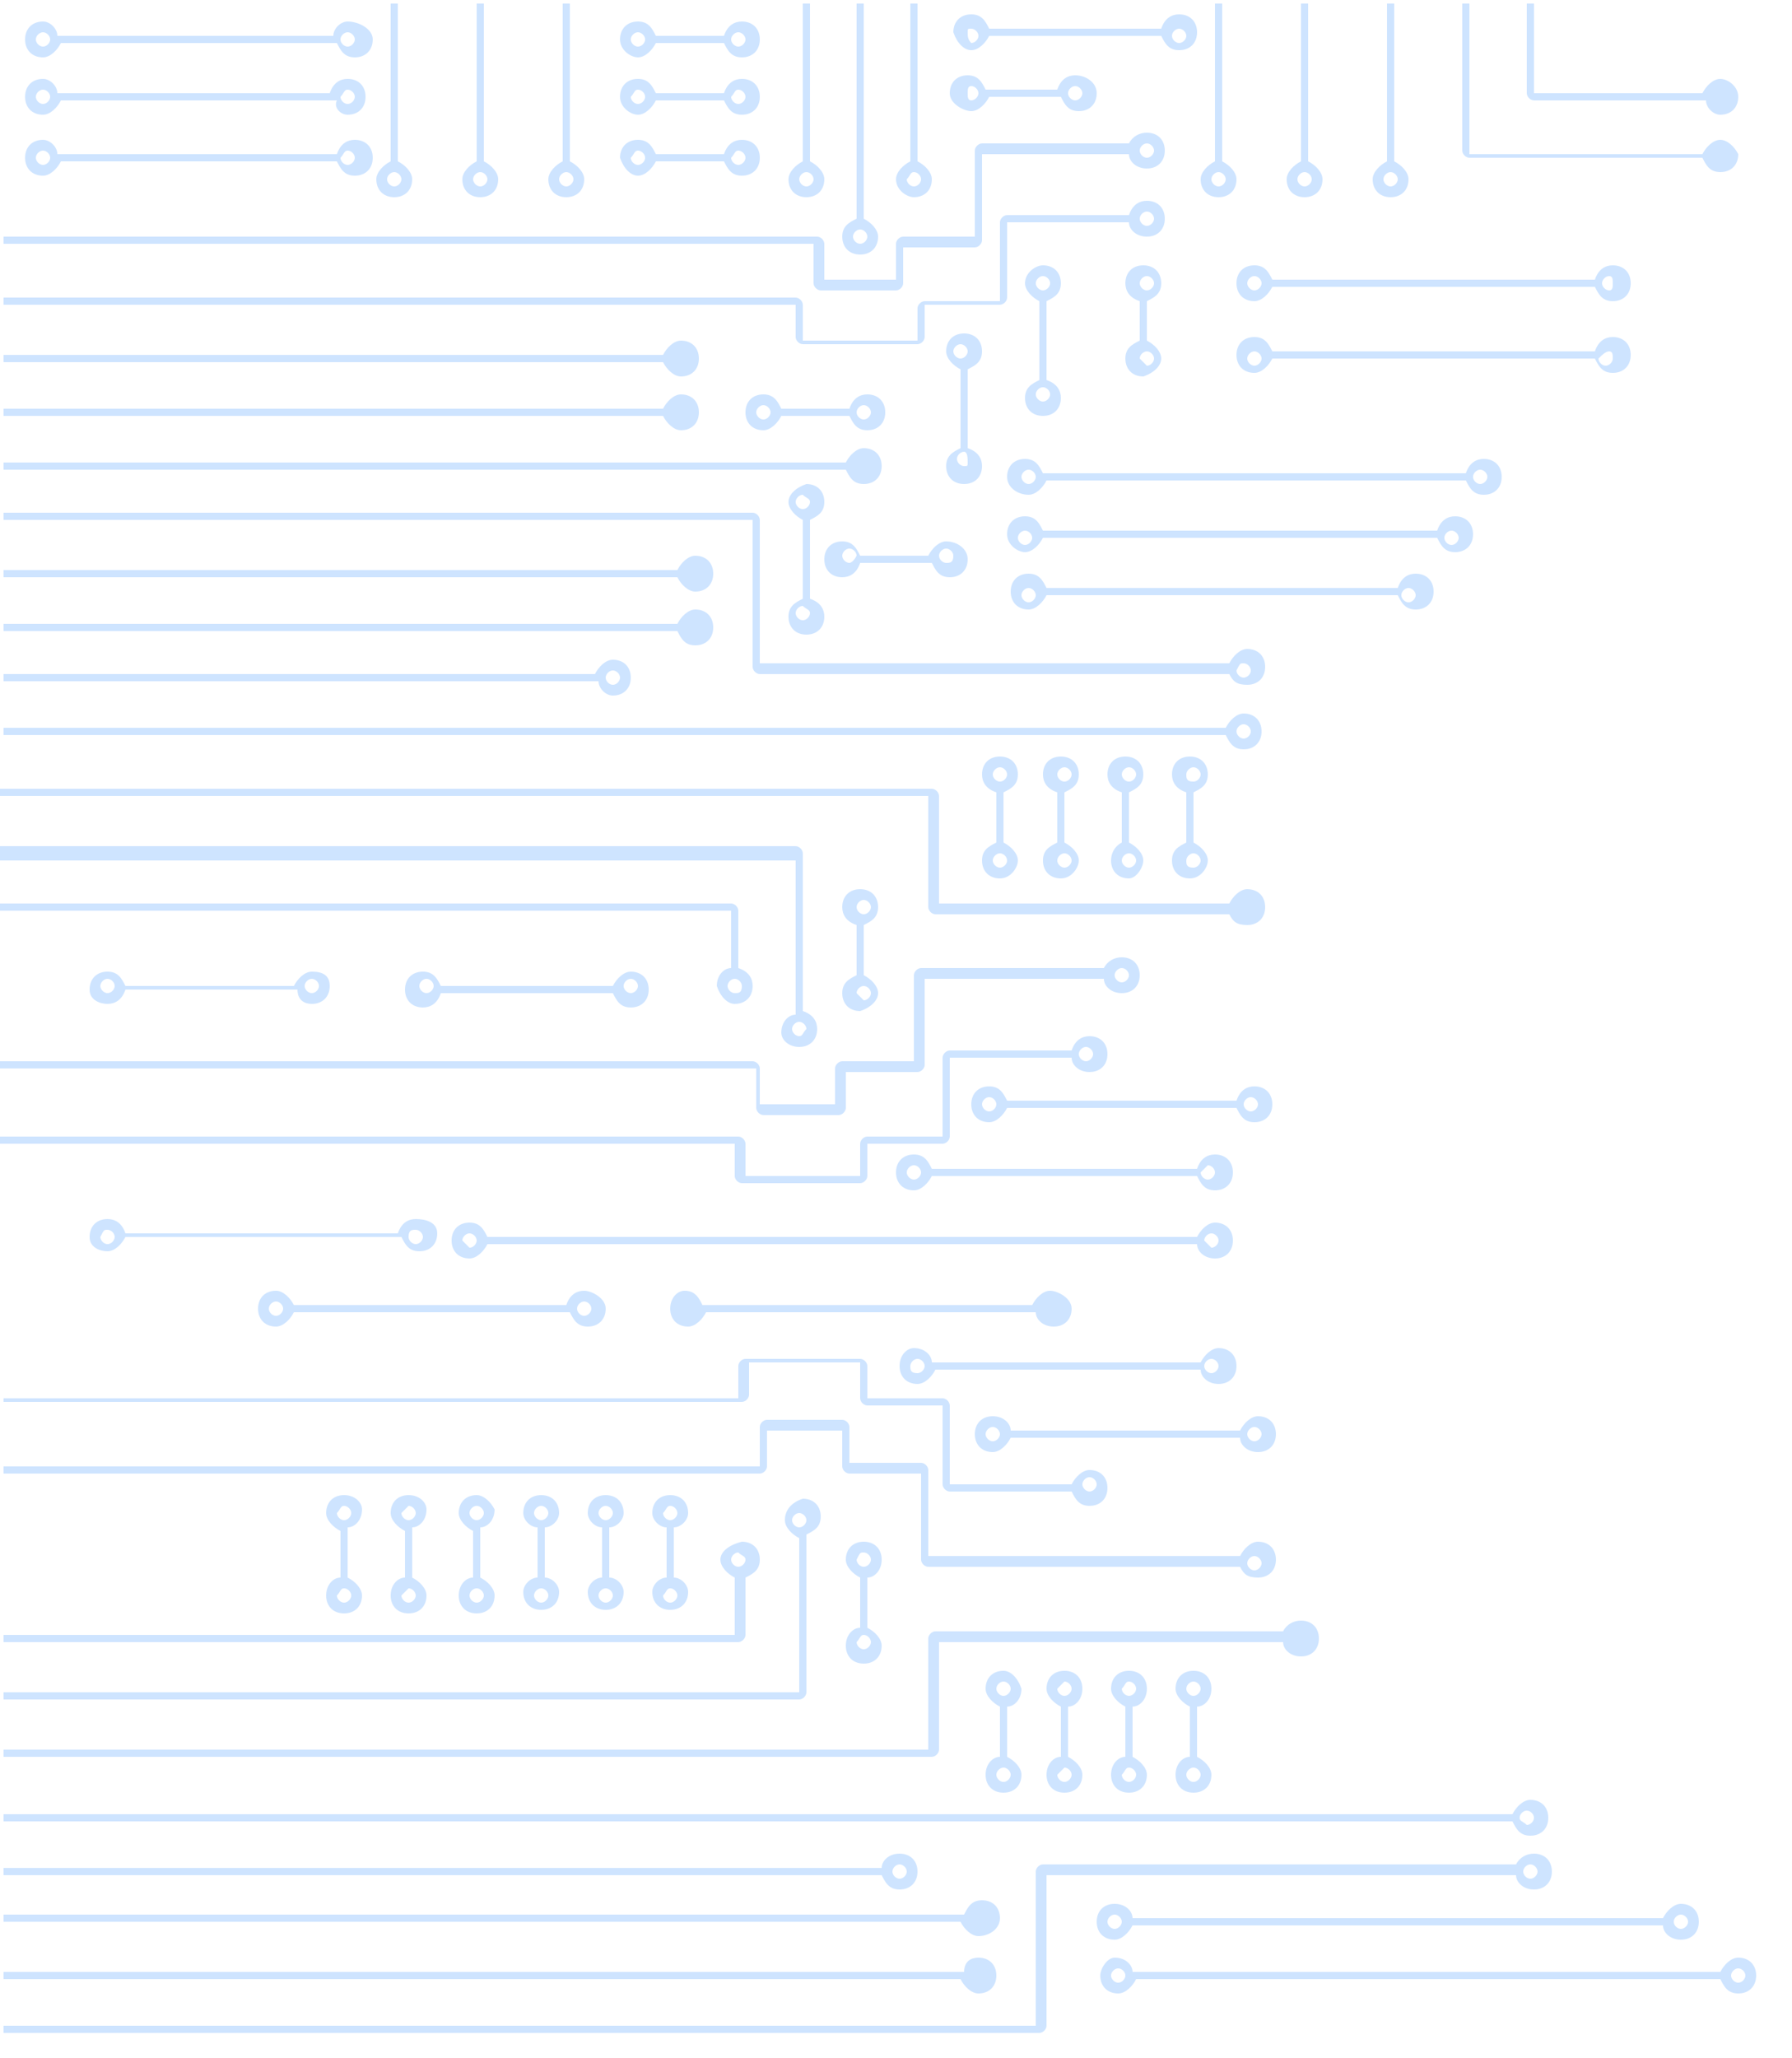 <?xml version="1.0" encoding="utf-8"?>
<!-- Generator: Adobe Illustrator 24.0.3, SVG Export Plug-In . SVG Version: 6.00 Build 0)  -->
<svg version="1.1" id="Layer_1" xmlns="http://www.w3.org/2000/svg" xmlns:xlink="http://www.w3.org/1999/xlink" x="0px" y="0px"
	 viewBox="0 0 50 57.4" style="enable-background:new 0 0 50 57.4;" xml:space="preserve">
<style type="text/css">
	.st0{opacity:0.5;fill:#9ECAFF;}
	.st1{opacity:0.5;}
	.st2{fill:#9ECAFF;}
</style>
<path class="st0" d="M0.1,38.9v0.2h20.6c0.1,0,0.2-0.1,0.2-0.2v-0.9H24V39c0,0.1,0.1,0.2,0.2,0.2h2.1v2.2c0,0.1,0.1,0.2,0.2,0.2h3.4
	c0.1,0.2,0.2,0.4,0.5,0.4c0.3,0,0.5-0.2,0.5-0.5c0-0.3-0.2-0.5-0.5-0.5c-0.2,0-0.4,0.2-0.5,0.4h-3.4v-2.2c0-0.1-0.1-0.2-0.2-0.2
	h-2.1v-0.9c0-0.1-0.1-0.2-0.2-0.2h-3.2c-0.1,0-0.2,0.1-0.2,0.2v0.9H0.1z M30.2,41.4c0-0.1,0.1-0.2,0.2-0.2c0.1,0,0.2,0.1,0.2,0.2
	c0,0.1-0.1,0.2-0.2,0.2C30.3,41.6,30.2,41.5,30.2,41.4z"/>
<path class="st0" d="M21.2,40.9H0.1v0.2h21.1c0.1,0,0.2-0.1,0.2-0.2v-1h2.1v1c0,0.1,0.1,0.2,0.2,0.2h2v2.4c0,0.1,0.1,0.2,0.2,0.2
	h8.7c0.1,0.2,0.2,0.3,0.5,0.3c0.3,0,0.5-0.2,0.5-0.5c0-0.3-0.2-0.5-0.5-0.5c-0.2,0-0.4,0.2-0.5,0.4h-8.7v-2.4c0-0.1-0.1-0.2-0.2-0.2
	h-2v-1c0-0.1-0.1-0.2-0.2-0.2h-2.1c-0.1,0-0.2,0.1-0.2,0.2V40.9z M34.8,43.6c0-0.1,0.1-0.2,0.2-0.2c0.1,0,0.2,0.1,0.2,0.2
	c0,0.1-0.1,0.2-0.2,0.2C34.9,43.8,34.8,43.7,34.8,43.6z"/>
<path class="st0" d="M27.3,54.6c0.3,0,0.5,0.2,0.5,0.5s-0.2,0.5-0.5,0.5c-0.2,0-0.4-0.2-0.5-0.4H0.1V55h26.8
	C26.9,54.7,27.1,54.6,27.3,54.6z"/>
<path class="st0" d="M26.9,53.4c0.1-0.2,0.2-0.4,0.5-0.4c0.3,0,0.5,0.2,0.5,0.5S27.6,54,27.3,54c-0.2,0-0.4-0.2-0.5-0.4H0.1v-0.2
	H26.9z"/>
<g class="st1">
	<path class="st2" d="M24.6,52.1H0.1v0.2h24.5c0.1,0.2,0.2,0.4,0.5,0.4c0.3,0,0.5-0.2,0.5-0.5c0-0.3-0.2-0.5-0.5-0.5
		C24.8,51.7,24.6,51.9,24.6,52.1z M24.9,52.2c0-0.1,0.1-0.2,0.2-0.2c0.1,0,0.2,0.1,0.2,0.2c0,0.1-0.1,0.2-0.2,0.2
		C25,52.4,24.9,52.3,24.9,52.2z"/>
	<path class="st2" d="M0.1,50.6v0.2h42.1c0.1,0.2,0.2,0.4,0.5,0.4c0.3,0,0.5-0.2,0.5-0.5c0-0.3-0.2-0.5-0.5-0.5
		c-0.2,0-0.4,0.2-0.5,0.4H0.1z M42.4,50.7c0-0.1,0.1-0.2,0.2-0.2c0.1,0,0.2,0.1,0.2,0.2c0,0.1-0.1,0.2-0.2,0.2
		C42.5,50.8,42.4,50.8,42.4,50.7z"/>
</g>
<g class="st1">
	<path class="st2" d="M26,48.8H0.1V49H26c0.1,0,0.2-0.1,0.2-0.2v-3h9.6c0,0.2,0.2,0.4,0.5,0.4c0.3,0,0.5-0.2,0.5-0.5
		c0-0.3-0.2-0.5-0.5-0.5c-0.2,0-0.4,0.1-0.5,0.3h-9.7c-0.1,0-0.2,0.1-0.2,0.2V48.8z"/>
</g>
<g class="st1">
	<path class="st2" d="M28.9,56.5H0.1v0.2h28.9c0.1,0,0.2-0.1,0.2-0.2v-4.2h13.1c0,0.2,0.2,0.4,0.5,0.4c0.3,0,0.5-0.2,0.5-0.5
		c0-0.3-0.2-0.5-0.5-0.5c-0.2,0-0.4,0.1-0.5,0.3H29.1c-0.1,0-0.2,0.1-0.2,0.2V56.5z M42.5,52.2c0-0.1,0.1-0.2,0.2-0.2
		c0.1,0,0.2,0.1,0.2,0.2c0,0.1-0.1,0.2-0.2,0.2C42.6,52.4,42.5,52.3,42.5,52.2z"/>
</g>
<path class="st0" d="M24.1,43c-0.3,0-0.5,0.2-0.5,0.5c0,0.2,0.2,0.4,0.4,0.5v1.4c-0.2,0-0.4,0.2-0.4,0.5c0,0.3,0.2,0.5,0.5,0.5
	c0.3,0,0.5-0.2,0.5-0.5c0-0.2-0.2-0.4-0.4-0.5v-1.4c0.2,0,0.4-0.2,0.4-0.5C24.6,43.2,24.4,43,24.1,43z M24.1,45.6
	c0.1,0,0.2,0.1,0.2,0.2c0,0.1-0.1,0.2-0.2,0.2c-0.1,0-0.2-0.1-0.2-0.2C24,45.7,24,45.6,24.1,45.6z M24.1,43.3c0.1,0,0.2,0.1,0.2,0.2
	c0,0.1-0.1,0.2-0.2,0.2c-0.1,0-0.2-0.1-0.2-0.2C24,43.3,24,43.3,24.1,43.3z"/>
<path class="st0" d="M28,46.6c-0.3,0-0.5,0.2-0.5,0.5c0,0.2,0.2,0.4,0.4,0.5V49c-0.2,0-0.4,0.2-0.4,0.5c0,0.3,0.2,0.5,0.5,0.5
	c0.3,0,0.5-0.2,0.5-0.5c0-0.2-0.2-0.4-0.4-0.5v-1.4c0.2,0,0.4-0.2,0.4-0.5C28.4,46.8,28.2,46.6,28,46.6z M28,49.3
	c0.1,0,0.2,0.1,0.2,0.2c0,0.1-0.1,0.2-0.2,0.2c-0.1,0-0.2-0.1-0.2-0.2C27.8,49.4,27.9,49.3,28,49.3z M28,46.9c0.1,0,0.2,0.1,0.2,0.2
	c0,0.1-0.1,0.2-0.2,0.2c-0.1,0-0.2-0.1-0.2-0.2C27.8,47,27.9,46.9,28,46.9z"/>
<path class="st0" d="M29.7,46.6c-0.3,0-0.5,0.2-0.5,0.5c0,0.2,0.2,0.4,0.4,0.5V49c-0.2,0-0.4,0.2-0.4,0.5c0,0.3,0.2,0.5,0.5,0.5
	s0.5-0.2,0.5-0.5c0-0.2-0.2-0.4-0.4-0.5v-1.4c0.2,0,0.4-0.2,0.4-0.5C30.2,46.8,30,46.6,29.7,46.6z M29.7,49.3c0.1,0,0.2,0.1,0.2,0.2
	c0,0.1-0.1,0.2-0.2,0.2c-0.1,0-0.2-0.1-0.2-0.2C29.6,49.4,29.7,49.3,29.7,49.3z M29.7,46.9c0.1,0,0.2,0.1,0.2,0.2
	c0,0.1-0.1,0.2-0.2,0.2c-0.1,0-0.2-0.1-0.2-0.2C29.6,47,29.7,46.9,29.7,46.9z"/>
<path class="st0" d="M31.5,46.6c-0.3,0-0.5,0.2-0.5,0.5c0,0.2,0.2,0.4,0.4,0.5V49c-0.2,0-0.4,0.2-0.4,0.5c0,0.3,0.2,0.5,0.5,0.5
	c0.3,0,0.5-0.2,0.5-0.5c0-0.2-0.2-0.4-0.4-0.5v-1.4c0.2,0,0.4-0.2,0.4-0.5C32,46.8,31.8,46.6,31.5,46.6z M31.5,49.3
	c0.1,0,0.2,0.1,0.2,0.2c0,0.1-0.1,0.2-0.2,0.2c-0.1,0-0.2-0.1-0.2-0.2C31.4,49.4,31.4,49.3,31.5,49.3z M31.5,46.9
	c0.1,0,0.2,0.1,0.2,0.2c0,0.1-0.1,0.2-0.2,0.2c-0.1,0-0.2-0.1-0.2-0.2C31.4,47,31.4,46.9,31.5,46.9z"/>
<path class="st0" d="M33.3,46.6c-0.3,0-0.5,0.2-0.5,0.5c0,0.2,0.2,0.4,0.4,0.5V49c-0.2,0-0.4,0.2-0.4,0.5c0,0.3,0.2,0.5,0.5,0.5
	c0.3,0,0.5-0.2,0.5-0.5c0-0.2-0.2-0.4-0.4-0.5v-1.4c0.2,0,0.4-0.2,0.4-0.5C33.8,46.8,33.6,46.6,33.3,46.6z M33.3,49.3
	c0.1,0,0.2,0.1,0.2,0.2c0,0.1-0.1,0.2-0.2,0.2c-0.1,0-0.2-0.1-0.2-0.2C33.1,49.4,33.2,49.3,33.3,49.3z M33.3,46.9
	c0.1,0,0.2,0.1,0.2,0.2c0,0.1-0.1,0.2-0.2,0.2c-0.1,0-0.2-0.1-0.2-0.2C33.1,47,33.2,46.9,33.3,46.9z"/>
<path class="st0" d="M9.6,41.7c-0.3,0-0.5,0.2-0.5,0.5c0,0.2,0.2,0.4,0.4,0.5V44c-0.2,0-0.4,0.2-0.4,0.5c0,0.3,0.2,0.5,0.5,0.5
	s0.5-0.2,0.5-0.5c0-0.2-0.2-0.4-0.4-0.5v-1.4c0.2,0,0.4-0.2,0.4-0.5C10.1,41.9,9.9,41.7,9.6,41.7z M9.6,44.3c0.1,0,0.2,0.1,0.2,0.2
	c0,0.1-0.1,0.2-0.2,0.2c-0.1,0-0.2-0.1-0.2-0.2C9.5,44.4,9.5,44.3,9.6,44.3z M9.6,42c0.1,0,0.2,0.1,0.2,0.2c0,0.1-0.1,0.2-0.2,0.2
	c-0.1,0-0.2-0.1-0.2-0.2C9.5,42.1,9.5,42,9.6,42z"/>
<path class="st0" d="M11.4,41.7c-0.3,0-0.5,0.2-0.5,0.5c0,0.2,0.2,0.4,0.4,0.5V44c-0.2,0-0.4,0.2-0.4,0.5c0,0.3,0.2,0.5,0.5,0.5
	s0.5-0.2,0.5-0.5c0-0.2-0.2-0.4-0.4-0.5v-1.4c0.2,0,0.4-0.2,0.4-0.5C11.9,41.9,11.7,41.7,11.4,41.7z M11.4,44.3
	c0.1,0,0.2,0.1,0.2,0.2c0,0.1-0.1,0.2-0.2,0.2c-0.1,0-0.2-0.1-0.2-0.2C11.3,44.4,11.4,44.3,11.4,44.3z M11.4,42
	c0.1,0,0.2,0.1,0.2,0.2c0,0.1-0.1,0.2-0.2,0.2c-0.1,0-0.2-0.1-0.2-0.2C11.3,42.1,11.4,42,11.4,42z"/>
<path class="st0" d="M13.3,41.7c-0.3,0-0.5,0.2-0.5,0.5c0,0.2,0.2,0.4,0.4,0.5V44c-0.2,0-0.4,0.2-0.4,0.5c0,0.3,0.2,0.5,0.5,0.5
	c0.3,0,0.5-0.2,0.5-0.5c0-0.2-0.2-0.4-0.4-0.5v-1.4c0.2,0,0.4-0.2,0.4-0.5C13.7,41.9,13.5,41.7,13.3,41.7z M13.3,44.3
	c0.1,0,0.2,0.1,0.2,0.2c0,0.1-0.1,0.2-0.2,0.2c-0.1,0-0.2-0.1-0.2-0.2C13.1,44.4,13.2,44.3,13.3,44.3z M13.3,42
	c0.1,0,0.2,0.1,0.2,0.2c0,0.1-0.1,0.2-0.2,0.2c-0.1,0-0.2-0.1-0.2-0.2C13.1,42.1,13.2,42,13.3,42z"/>
<path class="st0" d="M15.1,41.7c-0.3,0-0.5,0.2-0.5,0.5c0,0.2,0.2,0.4,0.4,0.4V44c-0.2,0-0.4,0.2-0.4,0.4c0,0.3,0.2,0.5,0.5,0.5
	c0.3,0,0.5-0.2,0.5-0.5c0-0.2-0.2-0.4-0.4-0.4v-1.4c0.2,0,0.4-0.2,0.4-0.4C15.6,41.9,15.4,41.7,15.1,41.7z M15.1,44.3
	c0.1,0,0.2,0.1,0.2,0.2c0,0.1-0.1,0.2-0.2,0.2c-0.1,0-0.2-0.1-0.2-0.2C14.9,44.4,15,44.3,15.1,44.3z M15.1,42c0.1,0,0.2,0.1,0.2,0.2
	c0,0.1-0.1,0.2-0.2,0.2c-0.1,0-0.2-0.1-0.2-0.2C14.9,42.1,15,42,15.1,42z"/>
<path class="st0" d="M16.9,41.7c-0.3,0-0.5,0.2-0.5,0.5c0,0.2,0.2,0.4,0.4,0.4V44c-0.2,0-0.4,0.2-0.4,0.4c0,0.3,0.2,0.5,0.5,0.5
	c0.3,0,0.5-0.2,0.5-0.5c0-0.2-0.2-0.4-0.4-0.4v-1.4c0.2,0,0.4-0.2,0.4-0.4C17.4,41.9,17.2,41.7,16.9,41.7z M16.9,44.3
	c0.1,0,0.2,0.1,0.2,0.2c0,0.1-0.1,0.2-0.2,0.2c-0.1,0-0.2-0.1-0.2-0.2C16.7,44.4,16.8,44.3,16.9,44.3z M16.9,42
	c0.1,0,0.2,0.1,0.2,0.2c0,0.1-0.1,0.2-0.2,0.2c-0.1,0-0.2-0.1-0.2-0.2C16.7,42.1,16.8,42,16.9,42z"/>
<path class="st0" d="M18.7,41.7c-0.3,0-0.5,0.2-0.5,0.5c0,0.2,0.2,0.4,0.4,0.4V44c-0.2,0-0.4,0.2-0.4,0.4c0,0.3,0.2,0.5,0.5,0.5
	c0.3,0,0.5-0.2,0.5-0.5c0-0.2-0.2-0.4-0.4-0.4v-1.4c0.2,0,0.4-0.2,0.4-0.4C19.2,41.9,19,41.7,18.7,41.7z M18.7,44.3
	c0.1,0,0.2,0.1,0.2,0.2c0,0.1-0.1,0.2-0.2,0.2c-0.1,0-0.2-0.1-0.2-0.2C18.6,44.4,18.6,44.3,18.7,44.3z M18.7,42
	c0.1,0,0.2,0.1,0.2,0.2c0,0.1-0.1,0.2-0.2,0.2c-0.1,0-0.2-0.1-0.2-0.2C18.6,42.1,18.6,42,18.7,42z"/>
<path class="st0" d="M27.2,40c0,0.3,0.2,0.5,0.5,0.5c0.2,0,0.4-0.2,0.5-0.4h6.4c0,0.2,0.2,0.4,0.5,0.4c0.3,0,0.5-0.2,0.5-0.5
	c0-0.3-0.2-0.5-0.5-0.5c-0.2,0-0.4,0.2-0.5,0.4h-6.4c0-0.2-0.2-0.4-0.5-0.4C27.4,39.5,27.2,39.7,27.2,40z M34.8,40
	c0-0.1,0.1-0.2,0.2-0.2c0.1,0,0.2,0.1,0.2,0.2s-0.1,0.2-0.2,0.2C34.9,40.2,34.8,40.1,34.8,40z M27.5,40c0-0.1,0.1-0.2,0.2-0.2
	c0.1,0,0.2,0.1,0.2,0.2s-0.1,0.2-0.2,0.2C27.6,40.2,27.5,40.1,27.5,40z"/>
<path class="st0" d="M25.1,38.1c0,0.3,0.2,0.5,0.5,0.5c0.2,0,0.4-0.2,0.5-0.4h7.4c0,0.2,0.2,0.4,0.5,0.4c0.3,0,0.5-0.2,0.5-0.5
	s-0.2-0.5-0.5-0.5c-0.2,0-0.4,0.2-0.5,0.4H26c0-0.2-0.2-0.4-0.5-0.4C25.3,37.6,25.1,37.8,25.1,38.1z M33.6,38.1
	c0-0.1,0.1-0.2,0.2-0.2c0.1,0,0.2,0.1,0.2,0.2s-0.1,0.2-0.2,0.2C33.7,38.3,33.6,38.2,33.6,38.1z M25.4,38.1c0-0.1,0.1-0.2,0.2-0.2
	c0.1,0,0.2,0.1,0.2,0.2s-0.1,0.2-0.2,0.2C25.4,38.3,25.4,38.2,25.4,38.1z"/>
<path class="st0" d="M18.7,36.5c0,0.3,0.2,0.5,0.5,0.5c0.2,0,0.4-0.2,0.5-0.4h9.2c0,0.2,0.2,0.4,0.5,0.4c0.3,0,0.5-0.2,0.5-0.5
	S29.5,36,29.3,36c-0.2,0-0.4,0.2-0.5,0.4h-9.2c-0.1-0.2-0.2-0.4-0.5-0.4C18.9,36,18.7,36.2,18.7,36.5z"/>
<path class="st0" d="M30.6,53.6c0,0.3,0.2,0.5,0.5,0.5c0.2,0,0.4-0.2,0.5-0.4h14.8c0,0.2,0.2,0.4,0.5,0.4c0.3,0,0.5-0.2,0.5-0.5
	s-0.2-0.5-0.5-0.5c-0.2,0-0.4,0.2-0.5,0.4H31.6c0-0.2-0.2-0.4-0.5-0.4C30.8,53.1,30.6,53.3,30.6,53.6z M46.7,53.6
	c0-0.1,0.1-0.2,0.2-0.2c0.1,0,0.2,0.1,0.2,0.2c0,0.1-0.1,0.2-0.2,0.2C46.8,53.8,46.7,53.7,46.7,53.6z M30.9,53.6
	c0-0.1,0.1-0.2,0.2-0.2c0.1,0,0.2,0.1,0.2,0.2c0,0.1-0.1,0.2-0.2,0.2C31,53.8,30.9,53.7,30.9,53.6z"/>
<path class="st0" d="M30.7,55.1c0,0.3,0.2,0.5,0.5,0.5c0.2,0,0.4-0.2,0.5-0.4H48c0.1,0.2,0.2,0.4,0.5,0.4c0.3,0,0.5-0.2,0.5-0.5
	c0-0.3-0.2-0.5-0.5-0.5c-0.2,0-0.4,0.2-0.5,0.4H31.6c0-0.2-0.2-0.4-0.5-0.4C30.9,54.6,30.7,54.9,30.7,55.1z M48.3,55.1
	c0-0.1,0.1-0.2,0.2-0.2c0.1,0,0.2,0.1,0.2,0.2c0,0.1-0.1,0.2-0.2,0.2C48.4,55.3,48.3,55.2,48.3,55.1z M31,55.1
	c0-0.1,0.1-0.2,0.2-0.2c0.1,0,0.2,0.1,0.2,0.2c0,0.1-0.1,0.2-0.2,0.2C31.1,55.3,31,55.2,31,55.1z"/>
<path class="st0" d="M12.6,34.6c0,0.3,0.2,0.5,0.5,0.5c0.2,0,0.4-0.2,0.5-0.4h19.8c0,0.2,0.2,0.4,0.5,0.4c0.3,0,0.5-0.2,0.5-0.5
	c0-0.3-0.2-0.5-0.5-0.5c-0.2,0-0.4,0.2-0.5,0.4H13.6c-0.1-0.2-0.2-0.4-0.5-0.4C12.8,34.1,12.6,34.3,12.6,34.6z M33.6,34.6
	c0-0.1,0.1-0.2,0.2-0.2c0.1,0,0.2,0.1,0.2,0.2c0,0.1-0.1,0.2-0.2,0.2C33.7,34.7,33.6,34.6,33.6,34.6z M12.9,34.6
	c0-0.1,0.1-0.2,0.2-0.2c0.1,0,0.2,0.1,0.2,0.2c0,0.1-0.1,0.2-0.2,0.2C13,34.7,12.9,34.6,12.9,34.6z"/>
<path class="st0" d="M20.1,43.5c0,0.2,0.2,0.4,0.4,0.5v1.6H0.1v0.2h20.5c0.1,0,0.2-0.1,0.2-0.2V44c0.2-0.1,0.4-0.2,0.4-0.5
	c0-0.3-0.2-0.5-0.5-0.5C20.3,43.1,20.1,43.3,20.1,43.5z M20.8,43.5c0,0.1-0.1,0.2-0.2,0.2c-0.1,0-0.2-0.1-0.2-0.2
	c0-0.1,0.1-0.2,0.2-0.2C20.7,43.4,20.8,43.4,20.8,43.5z"/>
<path class="st0" d="M21.9,42.4c0,0.2,0.2,0.4,0.4,0.5v4.3H0.1v0.2h22.2c0.1,0,0.2-0.1,0.2-0.2v-4.4c0.2-0.1,0.4-0.2,0.4-0.5
	c0-0.3-0.2-0.5-0.5-0.5C22.1,41.9,21.9,42.1,21.9,42.4z M22.5,42.4c0,0.1-0.1,0.2-0.2,0.2c-0.1,0-0.2-0.1-0.2-0.2s0.1-0.2,0.2-0.2
	C22.4,42.2,22.5,42.3,22.5,42.4z"/>
<g class="st1">
	<path class="st2" d="M22.2,8.5v0.9c0,0.1,0.1,0.2,0.2,0.2h3.2c0.1,0,0.2-0.1,0.2-0.2V8.5h2.1c0.1,0,0.2-0.1,0.2-0.2V6.2h3.4
		c0,0.2,0.2,0.4,0.5,0.4c0.3,0,0.5-0.2,0.5-0.5c0-0.3-0.2-0.5-0.5-0.5c-0.2,0-0.4,0.1-0.5,0.4h-3.4c-0.1,0-0.2,0.1-0.2,0.2v2.2h-2.1
		c-0.1,0-0.2,0.1-0.2,0.2v0.9h-3.2V8.5c0-0.1-0.1-0.2-0.2-0.2H0.1v0.2H22.2z M32,5.9c0.1,0,0.2,0.1,0.2,0.2c0,0.1-0.1,0.2-0.2,0.2
		c-0.1,0-0.2-0.1-0.2-0.2C31.8,6,31.9,5.9,32,5.9z"/>
	<path class="st2" d="M22.7,7.9c0,0.1,0.1,0.2,0.2,0.2h2.1c0.1,0,0.2-0.1,0.2-0.2v-1h2c0.1,0,0.2-0.1,0.2-0.2V4.3h4.1
		c0,0.2,0.2,0.4,0.5,0.4c0.3,0,0.5-0.2,0.5-0.5c0-0.3-0.2-0.5-0.5-0.5c-0.2,0-0.4,0.1-0.5,0.3h-4.1c-0.1,0-0.2,0.1-0.2,0.2v2.4h-2
		c-0.1,0-0.2,0.1-0.2,0.2v1H23v-1c0-0.1-0.1-0.2-0.2-0.2H0.1v0.2h22.6V7.9z M32,4c0.1,0,0.2,0.1,0.2,0.2c0,0.1-0.1,0.2-0.2,0.2
		c-0.1,0-0.2-0.1-0.2-0.2C31.8,4.1,31.9,4,32,4z"/>
</g>
<path class="st0" d="M20.5,31.9v0.9c0,0.1,0.1,0.2,0.2,0.2H24c0.1,0,0.2-0.1,0.2-0.2v-0.9h2.1c0.1,0,0.2-0.1,0.2-0.2v-2.2h3.4
	c0,0.2,0.2,0.4,0.5,0.4c0.3,0,0.5-0.2,0.5-0.5c0-0.3-0.2-0.5-0.5-0.5c-0.2,0-0.4,0.1-0.5,0.4h-3.4c-0.1,0-0.2,0.1-0.2,0.2v2.2h-2.1
	c-0.1,0-0.2,0.1-0.2,0.2v0.9h-3.2v-0.9c0-0.1-0.1-0.2-0.2-0.2H0v0.2H20.5z M30.3,29.2c0.1,0,0.2,0.1,0.2,0.2c0,0.1-0.1,0.2-0.2,0.2
	c-0.1,0-0.2-0.1-0.2-0.2C30.1,29.3,30.2,29.2,30.3,29.2z"/>
<path class="st0" d="M21.1,30.9c0,0.1,0.1,0.2,0.2,0.2h2.1c0.1,0,0.2-0.1,0.2-0.2v-1h2c0.1,0,0.2-0.1,0.2-0.2v-2.4h5
	c0,0.2,0.2,0.4,0.5,0.4c0.3,0,0.5-0.2,0.5-0.5c0-0.3-0.2-0.5-0.5-0.5c-0.2,0-0.4,0.1-0.5,0.3h-5.1c-0.1,0-0.2,0.1-0.2,0.2v2.4h-2
	c-0.1,0-0.2,0.1-0.2,0.2v1h-2.1v-1c0-0.1-0.1-0.2-0.2-0.2H0v0.2h21.1V30.9z M31.3,27c0.1,0,0.2,0.1,0.2,0.2c0,0.1-0.1,0.2-0.2,0.2
	c-0.1,0-0.2-0.1-0.2-0.2C31.1,27.1,31.2,27,31.3,27z"/>
<g class="st1">
	<path class="st2" d="M25.5,5.5C25.8,5.5,26,5.3,26,5c0-0.2-0.2-0.4-0.4-0.5V0.1h-0.2v4.4C25.2,4.6,25,4.8,25,5
		C25,5.3,25.3,5.5,25.5,5.5z M25.5,4.8c0.1,0,0.2,0.1,0.2,0.2c0,0.1-0.1,0.2-0.2,0.2c-0.1,0-0.2-0.1-0.2-0.2
		C25.4,4.9,25.4,4.8,25.5,4.8z"/>
	<path class="st2" d="M24,7.1c0.3,0,0.5-0.2,0.5-0.5c0-0.2-0.2-0.4-0.4-0.5v-6h-0.2v6c-0.2,0.1-0.4,0.2-0.4,0.5
		C23.5,6.9,23.7,7.1,24,7.1z M24,6.4c0.1,0,0.2,0.1,0.2,0.2c0,0.1-0.1,0.2-0.2,0.2c-0.1,0-0.2-0.1-0.2-0.2C23.8,6.5,23.9,6.4,24,6.4
		z"/>
	<path class="st2" d="M22,5c0,0.3,0.2,0.5,0.5,0.5c0.3,0,0.5-0.2,0.5-0.5c0-0.2-0.2-0.4-0.4-0.5V0.1h-0.2v4.4C22.2,4.6,22,4.8,22,5z
		 M22.5,4.8c0.1,0,0.2,0.1,0.2,0.2c0,0.1-0.1,0.2-0.2,0.2c-0.1,0-0.2-0.1-0.2-0.2C22.3,4.9,22.4,4.8,22.5,4.8z"/>
</g>
<path class="st0" d="M19,10.5c0.3,0,0.5-0.2,0.5-0.5c0-0.3-0.2-0.5-0.5-0.5c-0.2,0-0.4,0.2-0.5,0.4H0.1v0.2h18.4
	C18.6,10.3,18.8,10.5,19,10.5z"/>
<path class="st0" d="M19,12c0.3,0,0.5-0.2,0.5-0.5S19.3,11,19,11c-0.2,0-0.4,0.2-0.5,0.4H0.1v0.2h18.4C18.6,11.8,18.8,12,19,12z"/>
<path class="st0" d="M23.6,13.1c0.1,0.2,0.2,0.4,0.5,0.4c0.3,0,0.5-0.2,0.5-0.5c0-0.3-0.2-0.5-0.5-0.5c-0.2,0-0.4,0.2-0.5,0.4H0.1
	v0.2H23.6z"/>
<path class="st0" d="M19.4,16.5c0.3,0,0.5-0.2,0.5-0.5c0-0.3-0.2-0.5-0.5-0.5c-0.2,0-0.4,0.2-0.5,0.4H0.1v0.2h18.8
	C19,16.3,19.2,16.5,19.4,16.5z"/>
<path class="st0" d="M18.9,17.6c0.1,0.2,0.2,0.4,0.5,0.4c0.3,0,0.5-0.2,0.5-0.5s-0.2-0.5-0.5-0.5c-0.2,0-0.4,0.2-0.5,0.4H0.1v0.2
	H18.9z"/>
<g class="st1">
	<path class="st2" d="M17.1,19.4c0.3,0,0.5-0.2,0.5-0.5c0-0.3-0.2-0.5-0.5-0.5c-0.2,0-0.4,0.2-0.5,0.4H0.1V19h16.6
		C16.7,19.2,16.9,19.4,17.1,19.4z M17.1,18.7c0.1,0,0.2,0.1,0.2,0.2c0,0.1-0.1,0.2-0.2,0.2c-0.1,0-0.2-0.1-0.2-0.2
		C16.9,18.8,17,18.7,17.1,18.7z"/>
	<path class="st2" d="M34.2,20.5c0.1,0.2,0.2,0.4,0.5,0.4c0.3,0,0.5-0.2,0.5-0.5c0-0.3-0.2-0.5-0.5-0.5c-0.2,0-0.4,0.2-0.5,0.4H0.1
		v0.2H34.2z M34.7,20.2c0.1,0,0.2,0.1,0.2,0.2s-0.1,0.2-0.2,0.2c-0.1,0-0.2-0.1-0.2-0.2S34.6,20.2,34.7,20.2z"/>
</g>
<g class="st1">
	<path class="st2" d="M25.9,25.3c0,0.1,0.1,0.2,0.2,0.2h8.2c0.1,0.2,0.2,0.3,0.5,0.3c0.3,0,0.5-0.2,0.5-0.5c0-0.3-0.2-0.5-0.5-0.5
		c-0.2,0-0.4,0.2-0.5,0.4h-8.1v-3c0-0.1-0.1-0.2-0.2-0.2H0v0.2h25.9V25.3z"/>
</g>
<g class="st1">
	<path class="st2" d="M21,18.6c0,0.1,0.1,0.2,0.2,0.2h13.1c0.1,0.2,0.2,0.3,0.5,0.3c0.3,0,0.5-0.2,0.5-0.5c0-0.3-0.2-0.5-0.5-0.5
		c-0.2,0-0.4,0.2-0.5,0.4H21.2v-4c0-0.1-0.1-0.2-0.2-0.2H0.1v0.2H21V18.6z M34.7,18.5c0.1,0,0.2,0.1,0.2,0.2c0,0.1-0.1,0.2-0.2,0.2
		c-0.1,0-0.2-0.1-0.2-0.2C34.6,18.5,34.6,18.5,34.7,18.5z"/>
</g>
<path class="st0" d="M27.1,3.1c0.2,0,0.4-0.2,0.5-0.4h2c0.1,0.2,0.2,0.4,0.5,0.4c0.3,0,0.5-0.2,0.5-0.5S30.3,2.1,30,2.1
	c-0.2,0-0.4,0.1-0.5,0.4h-2c-0.1-0.2-0.2-0.4-0.5-0.4c-0.3,0-0.5,0.2-0.5,0.5S26.9,3.1,27.1,3.1z M30,2.4c0.1,0,0.2,0.1,0.2,0.2
	c0,0.1-0.1,0.2-0.2,0.2c-0.1,0-0.2-0.1-0.2-0.2C29.8,2.5,29.9,2.4,30,2.4z M27.1,2.4c0.1,0,0.2,0.1,0.2,0.2c0,0.1-0.1,0.2-0.2,0.2
	C27,2.8,27,2.7,27,2.6C27,2.5,27,2.4,27.1,2.4z"/>
<path class="st0" d="M27.1,1.4c0.2,0,0.4-0.2,0.5-0.4h4.8c0.1,0.2,0.2,0.4,0.5,0.4c0.3,0,0.5-0.2,0.5-0.5c0-0.3-0.2-0.5-0.5-0.5
	c-0.2,0-0.4,0.1-0.5,0.4h-4.8c-0.1-0.2-0.2-0.4-0.5-0.4c-0.3,0-0.5,0.2-0.5,0.5C26.7,1.2,26.9,1.4,27.1,1.4z M32.9,0.8
	c0.1,0,0.2,0.1,0.2,0.2s-0.1,0.2-0.2,0.2c-0.1,0-0.2-0.1-0.2-0.2S32.8,0.8,32.9,0.8z M27.1,0.8c0.1,0,0.2,0.1,0.2,0.2
	s-0.1,0.2-0.2,0.2C27,1.1,27,1,27,0.9S27,0.8,27.1,0.8z"/>
<path class="st0" d="M17.8,3.2c0.2,0,0.4-0.2,0.5-0.4h1.9c0.1,0.2,0.2,0.4,0.5,0.4c0.3,0,0.5-0.2,0.5-0.5s-0.2-0.5-0.5-0.5
	c-0.2,0-0.4,0.1-0.5,0.4h-1.9c-0.1-0.2-0.2-0.4-0.5-0.4c-0.3,0-0.5,0.2-0.5,0.5S17.6,3.2,17.8,3.2z M20.6,2.5c0.1,0,0.2,0.1,0.2,0.2
	c0,0.1-0.1,0.2-0.2,0.2c-0.1,0-0.2-0.1-0.2-0.2C20.5,2.6,20.5,2.5,20.6,2.5z M17.8,2.5c0.1,0,0.2,0.1,0.2,0.2c0,0.1-0.1,0.2-0.2,0.2
	c-0.1,0-0.2-0.1-0.2-0.2C17.7,2.6,17.7,2.5,17.8,2.5z"/>
<path class="st0" d="M17.8,1.6c0.2,0,0.4-0.2,0.5-0.4h1.9c0.1,0.2,0.2,0.4,0.5,0.4c0.3,0,0.5-0.2,0.5-0.5s-0.2-0.5-0.5-0.5
	c-0.2,0-0.4,0.1-0.5,0.4h-1.9c-0.1-0.2-0.2-0.4-0.5-0.4c-0.3,0-0.5,0.2-0.5,0.5S17.6,1.6,17.8,1.6z M20.6,0.9c0.1,0,0.2,0.1,0.2,0.2
	s-0.1,0.2-0.2,0.2c-0.1,0-0.2-0.1-0.2-0.2S20.5,0.9,20.6,0.9z M17.8,0.9C17.9,0.9,18,1,18,1.1s-0.1,0.2-0.2,0.2
	c-0.1,0-0.2-0.1-0.2-0.2S17.7,0.9,17.8,0.9z"/>
<path class="st0" d="M17.8,4.9c0.2,0,0.4-0.2,0.5-0.4h1.9c0.1,0.2,0.2,0.4,0.5,0.4c0.3,0,0.5-0.2,0.5-0.5c0-0.3-0.2-0.5-0.5-0.5
	c-0.2,0-0.4,0.1-0.5,0.4h-1.9c-0.1-0.2-0.2-0.4-0.5-0.4c-0.3,0-0.5,0.2-0.5,0.5C17.4,4.7,17.6,4.9,17.8,4.9z M20.6,4.2
	c0.1,0,0.2,0.1,0.2,0.2c0,0.1-0.1,0.2-0.2,0.2c-0.1,0-0.2-0.1-0.2-0.2C20.5,4.3,20.5,4.2,20.6,4.2z M17.8,4.2c0.1,0,0.2,0.1,0.2,0.2
	c0,0.1-0.1,0.2-0.2,0.2c-0.1,0-0.2-0.1-0.2-0.2C17.7,4.3,17.7,4.2,17.8,4.2z"/>
<path class="st0" d="M1.2,3.2c0.2,0,0.4-0.2,0.5-0.4h7.7C9.3,3,9.5,3.2,9.7,3.2c0.3,0,0.5-0.2,0.5-0.5S10,2.2,9.7,2.2
	c-0.2,0-0.4,0.1-0.5,0.4H1.6C1.6,2.4,1.4,2.2,1.2,2.2c-0.3,0-0.5,0.2-0.5,0.5S0.9,3.2,1.2,3.2z M9.7,2.5c0.1,0,0.2,0.1,0.2,0.2
	c0,0.1-0.1,0.2-0.2,0.2c-0.1,0-0.2-0.1-0.2-0.2C9.6,2.6,9.6,2.5,9.7,2.5z M1.2,2.5c0.1,0,0.2,0.1,0.2,0.2c0,0.1-0.1,0.2-0.2,0.2
	C1.1,2.9,1,2.8,1,2.7C1,2.6,1.1,2.5,1.2,2.5z"/>
<path class="st0" d="M1.2,1.6c0.2,0,0.4-0.2,0.5-0.4h7.7c0.1,0.2,0.2,0.4,0.5,0.4c0.3,0,0.5-0.2,0.5-0.5S10,0.6,9.7,0.6
	C9.5,0.6,9.3,0.8,9.3,1H1.6C1.6,0.8,1.4,0.6,1.2,0.6c-0.3,0-0.5,0.2-0.5,0.5S0.9,1.6,1.2,1.6z M9.7,0.9c0.1,0,0.2,0.1,0.2,0.2
	S9.8,1.3,9.7,1.3c-0.1,0-0.2-0.1-0.2-0.2S9.6,0.9,9.7,0.9z M1.2,0.9c0.1,0,0.2,0.1,0.2,0.2S1.3,1.3,1.2,1.3C1.1,1.3,1,1.2,1,1.1
	S1.1,0.9,1.2,0.9z"/>
<path class="st0" d="M1.2,4.9c0.2,0,0.4-0.2,0.5-0.4h7.7c0.1,0.2,0.2,0.4,0.5,0.4c0.3,0,0.5-0.2,0.5-0.5c0-0.3-0.2-0.5-0.5-0.5
	c-0.2,0-0.4,0.1-0.5,0.4H1.6C1.6,4.1,1.4,3.9,1.2,3.9c-0.3,0-0.5,0.2-0.5,0.5C0.7,4.7,0.9,4.9,1.2,4.9z M9.7,4.2
	c0.1,0,0.2,0.1,0.2,0.2c0,0.1-0.1,0.2-0.2,0.2c-0.1,0-0.2-0.1-0.2-0.2C9.6,4.3,9.6,4.2,9.7,4.2z M1.2,4.2c0.1,0,0.2,0.1,0.2,0.2
	c0,0.1-0.1,0.2-0.2,0.2C1.1,4.6,1,4.5,1,4.4C1,4.3,1.1,4.2,1.2,4.2z"/>
<g class="st1">
	<path class="st2" d="M3,34.9c0.2,0,0.4-0.2,0.5-0.4h7.7c0.1,0.2,0.2,0.4,0.5,0.4c0.3,0,0.5-0.2,0.5-0.5S11.9,34,11.6,34
		c-0.2,0-0.4,0.1-0.5,0.4H3.5C3.4,34.1,3.2,34,3,34c-0.3,0-0.5,0.2-0.5,0.5S2.8,34.9,3,34.9z M11.6,34.3c0.1,0,0.2,0.1,0.2,0.2
		c0,0.1-0.1,0.2-0.2,0.2c-0.1,0-0.2-0.1-0.2-0.2C11.4,34.3,11.5,34.3,11.6,34.3z M3,34.3c0.1,0,0.2,0.1,0.2,0.2
		c0,0.1-0.1,0.2-0.2,0.2c-0.1,0-0.2-0.1-0.2-0.2C2.9,34.3,2.9,34.3,3,34.3z"/>
</g>
<g class="st1">
	<path class="st2" d="M7.7,37c0.2,0,0.4-0.2,0.5-0.4h7.7c0.1,0.2,0.2,0.4,0.5,0.4c0.3,0,0.5-0.2,0.5-0.5S16.5,36,16.3,36
		c-0.2,0-0.4,0.1-0.5,0.4H8.2C8.1,36.2,7.9,36,7.7,36c-0.3,0-0.5,0.2-0.5,0.5S7.4,37,7.7,37z M16.3,36.3c0.1,0,0.2,0.1,0.2,0.2
		c0,0.1-0.1,0.2-0.2,0.2c-0.1,0-0.2-0.1-0.2-0.2C16.1,36.4,16.2,36.3,16.3,36.3z M7.7,36.3c0.1,0,0.2,0.1,0.2,0.2
		c0,0.1-0.1,0.2-0.2,0.2c-0.1,0-0.2-0.1-0.2-0.2C7.5,36.4,7.6,36.3,7.7,36.3z"/>
</g>
<path class="st0" d="M21.3,12c0.2,0,0.4-0.2,0.5-0.4h1.9c0.1,0.2,0.2,0.4,0.5,0.4c0.3,0,0.5-0.2,0.5-0.5c0-0.3-0.2-0.5-0.5-0.5
	c-0.2,0-0.4,0.1-0.5,0.4h-1.9c-0.1-0.2-0.2-0.4-0.5-0.4c-0.3,0-0.5,0.2-0.5,0.5C20.8,11.8,21,12,21.3,12z M24.1,11.3
	c0.1,0,0.2,0.1,0.2,0.2c0,0.1-0.1,0.2-0.2,0.2c-0.1,0-0.2-0.1-0.2-0.2C23.9,11.4,24,11.3,24.1,11.3z M21.3,11.3
	c0.1,0,0.2,0.1,0.2,0.2c0,0.1-0.1,0.2-0.2,0.2c-0.1,0-0.2-0.1-0.2-0.2C21.1,11.4,21.2,11.3,21.3,11.3z"/>
<path class="st0" d="M24.5,27.7c0-0.2-0.2-0.4-0.4-0.5v-1.4c0.2-0.1,0.4-0.2,0.4-0.5c0-0.3-0.2-0.5-0.5-0.5c-0.3,0-0.5,0.2-0.5,0.5
	c0,0.2,0.1,0.4,0.4,0.5v1.4c-0.2,0.1-0.4,0.2-0.4,0.5c0,0.3,0.2,0.5,0.5,0.5C24.3,28.1,24.5,27.9,24.5,27.7z M23.9,25.3
	c0-0.1,0.1-0.2,0.2-0.2c0.1,0,0.2,0.1,0.2,0.2c0,0.1-0.1,0.2-0.2,0.2C24,25.5,23.9,25.4,23.9,25.3z M23.9,27.7
	c0-0.1,0.1-0.2,0.2-0.2c0.1,0,0.2,0.1,0.2,0.2c0,0.1-0.1,0.2-0.2,0.2C24,27.8,23.9,27.7,23.9,27.7z"/>
<path class="st0" d="M32.4,10c0-0.2-0.2-0.4-0.4-0.5V8.4c0.2-0.1,0.4-0.2,0.4-0.5c0-0.3-0.2-0.5-0.5-0.5c-0.3,0-0.5,0.2-0.5,0.5
	c0,0.2,0.1,0.4,0.4,0.5v1.1c-0.2,0.1-0.4,0.2-0.4,0.5c0,0.3,0.2,0.5,0.5,0.5C32.2,10.4,32.4,10.2,32.4,10z M31.8,7.9
	c0-0.1,0.1-0.2,0.2-0.2c0.1,0,0.2,0.1,0.2,0.2c0,0.1-0.1,0.2-0.2,0.2C31.9,8.1,31.8,8,31.8,7.9z M31.8,10c0-0.1,0.1-0.2,0.2-0.2
	c0.1,0,0.2,0.1,0.2,0.2c0,0.1-0.1,0.2-0.2,0.2C31.9,10.1,31.8,10,31.8,10z"/>
<path class="st0" d="M28.4,24c0-0.2-0.2-0.4-0.4-0.5v-1.4c0.2-0.1,0.4-0.2,0.4-0.5c0-0.3-0.2-0.5-0.5-0.5c-0.3,0-0.5,0.2-0.5,0.5
	c0,0.2,0.1,0.4,0.4,0.5v1.4c-0.2,0.1-0.4,0.2-0.4,0.5c0,0.3,0.2,0.5,0.5,0.5C28.2,24.5,28.4,24.2,28.4,24z M27.7,21.6
	c0-0.1,0.1-0.2,0.2-0.2c0.1,0,0.2,0.1,0.2,0.2c0,0.1-0.1,0.2-0.2,0.2C27.8,21.8,27.7,21.7,27.7,21.6z M27.7,24
	c0-0.1,0.1-0.2,0.2-0.2c0.1,0,0.2,0.1,0.2,0.2c0,0.1-0.1,0.2-0.2,0.2C27.8,24.2,27.7,24.1,27.7,24z"/>
<path class="st0" d="M30.1,24c0-0.2-0.2-0.4-0.4-0.5v-1.4c0.2-0.1,0.4-0.2,0.4-0.5c0-0.3-0.2-0.5-0.5-0.5s-0.5,0.2-0.5,0.5
	c0,0.2,0.1,0.4,0.4,0.5v1.4c-0.2,0.1-0.4,0.2-0.4,0.5c0,0.3,0.2,0.5,0.5,0.5S30.1,24.2,30.1,24z M29.5,21.6c0-0.1,0.1-0.2,0.2-0.2
	s0.2,0.1,0.2,0.2c0,0.1-0.1,0.2-0.2,0.2S29.5,21.7,29.5,21.6z M29.5,24c0-0.1,0.1-0.2,0.2-0.2s0.2,0.1,0.2,0.2
	c0,0.1-0.1,0.2-0.2,0.2S29.5,24.1,29.5,24z"/>
<path class="st0" d="M31.9,24c0-0.2-0.2-0.4-0.4-0.5v-1.4c0.2-0.1,0.4-0.2,0.4-0.5c0-0.3-0.2-0.5-0.5-0.5c-0.3,0-0.5,0.2-0.5,0.5
	c0,0.2,0.1,0.4,0.4,0.5v1.4C31.1,23.6,31,23.8,31,24c0,0.3,0.2,0.5,0.5,0.5C31.7,24.5,31.9,24.2,31.9,24z M31.3,21.6
	c0-0.1,0.1-0.2,0.2-0.2c0.1,0,0.2,0.1,0.2,0.2c0,0.1-0.1,0.2-0.2,0.2C31.4,21.8,31.3,21.7,31.3,21.6z M31.3,24
	c0-0.1,0.1-0.2,0.2-0.2c0.1,0,0.2,0.1,0.2,0.2c0,0.1-0.1,0.2-0.2,0.2C31.4,24.2,31.3,24.1,31.3,24z"/>
<path class="st0" d="M33.7,24c0-0.2-0.2-0.4-0.4-0.5v-1.4c0.2-0.1,0.4-0.2,0.4-0.5c0-0.3-0.2-0.5-0.5-0.5c-0.3,0-0.5,0.2-0.5,0.5
	c0,0.2,0.1,0.4,0.4,0.5v1.4c-0.2,0.1-0.4,0.2-0.4,0.5c0,0.3,0.2,0.5,0.5,0.5C33.5,24.5,33.7,24.2,33.7,24z M33.1,21.6
	c0-0.1,0.1-0.2,0.2-0.2c0.1,0,0.2,0.1,0.2,0.2c0,0.1-0.1,0.2-0.2,0.2C33.1,21.8,33.1,21.7,33.1,21.6z M33.1,24
	c0-0.1,0.1-0.2,0.2-0.2c0.1,0,0.2,0.1,0.2,0.2c0,0.1-0.1,0.2-0.2,0.2C33.1,24.2,33.1,24.1,33.1,24z"/>
<path class="st0" d="M27.6,31.3c0.2,0,0.4-0.2,0.5-0.4h6.4c0.1,0.2,0.2,0.4,0.5,0.4c0.3,0,0.5-0.2,0.5-0.5s-0.2-0.5-0.5-0.5
	c-0.2,0-0.4,0.1-0.5,0.4h-6.4c-0.1-0.2-0.2-0.4-0.5-0.4c-0.3,0-0.5,0.2-0.5,0.5S27.3,31.3,27.6,31.3z M34.9,30.6
	c0.1,0,0.2,0.1,0.2,0.2S35,31,34.9,31c-0.1,0-0.2-0.1-0.2-0.2S34.8,30.6,34.9,30.6z M27.6,30.6c0.1,0,0.2,0.1,0.2,0.2
	S27.7,31,27.6,31c-0.1,0-0.2-0.1-0.2-0.2S27.5,30.6,27.6,30.6z"/>
<path class="st0" d="M25.5,33.2c0.2,0,0.4-0.2,0.5-0.4h7.4c0.1,0.2,0.2,0.4,0.5,0.4c0.3,0,0.5-0.2,0.5-0.5c0-0.3-0.2-0.5-0.5-0.5
	c-0.2,0-0.4,0.1-0.5,0.4h-7.4c-0.1-0.2-0.2-0.4-0.5-0.4c-0.3,0-0.5,0.2-0.5,0.5C25,33,25.2,33.2,25.5,33.2z M33.7,32.5
	c0.1,0,0.2,0.1,0.2,0.2c0,0.1-0.1,0.2-0.2,0.2c-0.1,0-0.2-0.1-0.2-0.2C33.6,32.6,33.7,32.5,33.7,32.5z M25.5,32.5
	c0.1,0,0.2,0.1,0.2,0.2c0,0.1-0.1,0.2-0.2,0.2c-0.1,0-0.2-0.1-0.2-0.2C25.3,32.6,25.4,32.5,25.5,32.5z"/>
<path class="st0" d="M22,14c0,0.2,0.2,0.4,0.4,0.5v2.2c-0.2,0.1-0.4,0.2-0.4,0.5c0,0.3,0.2,0.5,0.5,0.5c0.3,0,0.5-0.2,0.5-0.5
	c0-0.2-0.1-0.4-0.4-0.5v-2.2c0.2-0.1,0.4-0.2,0.4-0.5c0-0.3-0.2-0.5-0.5-0.5C22.2,13.6,22,13.8,22,14z M22.6,17.1
	c0,0.1-0.1,0.2-0.2,0.2c-0.1,0-0.2-0.1-0.2-0.2c0-0.1,0.1-0.2,0.2-0.2C22.5,17,22.6,17,22.6,17.1z M22.6,14c0,0.1-0.1,0.2-0.2,0.2
	c-0.1,0-0.2-0.1-0.2-0.2c0-0.1,0.1-0.2,0.2-0.2C22.5,13.9,22.6,13.9,22.6,14z"/>
<path class="st0" d="M28.6,7.9c0,0.2,0.2,0.4,0.4,0.5v2.2c-0.2,0.1-0.4,0.2-0.4,0.5c0,0.3,0.2,0.5,0.5,0.5c0.3,0,0.5-0.2,0.5-0.5
	c0-0.2-0.1-0.4-0.4-0.5V8.4c0.2-0.1,0.4-0.2,0.4-0.5c0-0.3-0.2-0.5-0.5-0.5C28.9,7.4,28.6,7.6,28.6,7.9z M29.3,11
	c0,0.1-0.1,0.2-0.2,0.2c-0.1,0-0.2-0.1-0.2-0.2c0-0.1,0.1-0.2,0.2-0.2C29.2,10.8,29.3,10.9,29.3,11z M29.3,7.9
	c0,0.1-0.1,0.2-0.2,0.2c-0.1,0-0.2-0.1-0.2-0.2c0-0.1,0.1-0.2,0.2-0.2C29.2,7.7,29.3,7.8,29.3,7.9z"/>
<path class="st0" d="M26.4,9.8c0,0.2,0.2,0.4,0.4,0.5v2.2c-0.2,0.1-0.4,0.2-0.4,0.5c0,0.3,0.2,0.5,0.5,0.5s0.5-0.2,0.5-0.5
	c0-0.2-0.1-0.4-0.4-0.5v-2.2c0.2-0.1,0.4-0.2,0.4-0.5c0-0.3-0.2-0.5-0.5-0.5S26.4,9.5,26.4,9.8z M27,12.9C27,13,27,13,26.9,13
	s-0.2-0.1-0.2-0.2c0-0.1,0.1-0.2,0.2-0.2S27,12.8,27,12.9z M27,9.8c0,0.1-0.1,0.2-0.2,0.2s-0.2-0.1-0.2-0.2c0-0.1,0.1-0.2,0.2-0.2
	S27,9.7,27,9.8z"/>
<path class="st0" d="M35,10.4c0.2,0,0.4-0.2,0.5-0.4h9c0.1,0.2,0.2,0.4,0.5,0.4c0.3,0,0.5-0.2,0.5-0.5s-0.2-0.5-0.5-0.5
	c-0.2,0-0.4,0.1-0.5,0.4h-9c-0.1-0.2-0.2-0.4-0.5-0.4c-0.3,0-0.5,0.2-0.5,0.5S34.7,10.4,35,10.4z M44.9,9.8C45,9.8,45,9.9,45,10
	c0,0.1-0.1,0.2-0.2,0.2c-0.1,0-0.2-0.1-0.2-0.2C44.7,9.9,44.8,9.8,44.9,9.8z M35,9.8c0.1,0,0.2,0.1,0.2,0.2c0,0.1-0.1,0.2-0.2,0.2
	c-0.1,0-0.2-0.1-0.2-0.2C34.8,9.9,34.9,9.8,35,9.8z"/>
<path class="st0" d="M35,8.4c0.2,0,0.4-0.2,0.5-0.4h9c0.1,0.2,0.2,0.4,0.5,0.4c0.3,0,0.5-0.2,0.5-0.5c0-0.3-0.2-0.5-0.5-0.5
	c-0.2,0-0.4,0.1-0.5,0.4h-9c-0.1-0.2-0.2-0.4-0.5-0.4c-0.3,0-0.5,0.2-0.5,0.5C34.5,8.2,34.7,8.4,35,8.4z M44.9,7.7
	C45,7.7,45,7.8,45,7.9C45,8,45,8.1,44.9,8.1c-0.1,0-0.2-0.1-0.2-0.2C44.7,7.8,44.8,7.7,44.9,7.7z M35,7.7c0.1,0,0.2,0.1,0.2,0.2
	c0,0.1-0.1,0.2-0.2,0.2c-0.1,0-0.2-0.1-0.2-0.2C34.8,7.8,34.9,7.7,35,7.7z"/>
<path class="st0" d="M28.7,13.8c0.2,0,0.4-0.2,0.5-0.4h11.7c0.1,0.2,0.2,0.4,0.5,0.4c0.3,0,0.5-0.2,0.5-0.5s-0.2-0.5-0.5-0.5
	c-0.2,0-0.4,0.1-0.5,0.4H29.1c-0.1-0.2-0.2-0.4-0.5-0.4c-0.3,0-0.5,0.2-0.5,0.5S28.4,13.8,28.7,13.8z M41.3,13.1
	c0.1,0,0.2,0.1,0.2,0.2c0,0.1-0.1,0.2-0.2,0.2c-0.1,0-0.2-0.1-0.2-0.2C41.1,13.2,41.2,13.1,41.3,13.1z M28.7,13.1
	c0.1,0,0.2,0.1,0.2,0.2c0,0.1-0.1,0.2-0.2,0.2c-0.1,0-0.2-0.1-0.2-0.2C28.5,13.2,28.6,13.1,28.7,13.1z"/>
<path class="st0" d="M28.7,17c0.2,0,0.4-0.2,0.5-0.4h9.8c0.1,0.2,0.2,0.4,0.5,0.4c0.3,0,0.5-0.2,0.5-0.5s-0.2-0.5-0.5-0.5
	c-0.2,0-0.4,0.1-0.5,0.4h-9.8c-0.1-0.2-0.2-0.4-0.5-0.4c-0.3,0-0.5,0.2-0.5,0.5S28.4,17,28.7,17z M39.3,16.4c0.1,0,0.2,0.1,0.2,0.2
	s-0.1,0.2-0.2,0.2c-0.1,0-0.2-0.1-0.2-0.2S39.2,16.4,39.3,16.4z M28.7,16.4c0.1,0,0.2,0.1,0.2,0.2s-0.1,0.2-0.2,0.2
	c-0.1,0-0.2-0.1-0.2-0.2S28.6,16.4,28.7,16.4z"/>
<path class="st0" d="M28.6,15.4c0.2,0,0.4-0.2,0.5-0.4h11c0.1,0.2,0.2,0.4,0.5,0.4c0.3,0,0.5-0.2,0.5-0.5s-0.2-0.5-0.5-0.5
	c-0.2,0-0.4,0.1-0.5,0.4h-11c-0.1-0.2-0.2-0.4-0.5-0.4c-0.3,0-0.5,0.2-0.5,0.5S28.4,15.4,28.6,15.4z M40.5,14.8
	c0.1,0,0.2,0.1,0.2,0.2s-0.1,0.2-0.2,0.2c-0.1,0-0.2-0.1-0.2-0.2S40.4,14.8,40.5,14.8z M28.6,14.8c0.1,0,0.2,0.1,0.2,0.2
	s-0.1,0.2-0.2,0.2c-0.1,0-0.2-0.1-0.2-0.2S28.5,14.8,28.6,14.8z"/>
<path class="st0" d="M20.5,28c0.3,0,0.5-0.2,0.5-0.5c0-0.2-0.1-0.4-0.4-0.5v-1.6c0-0.1-0.1-0.2-0.2-0.2H0v0.2h20.4v1.6
	c-0.2,0-0.4,0.2-0.4,0.5C20.1,27.8,20.3,28,20.5,28z M20.5,27.7c-0.1,0-0.2-0.1-0.2-0.2c0-0.1,0.1-0.2,0.2-0.2
	c0.1,0,0.2,0.1,0.2,0.2C20.7,27.7,20.6,27.7,20.5,27.7z"/>
<path class="st0" d="M22.3,29.2c0.3,0,0.5-0.2,0.5-0.5c0-0.2-0.1-0.4-0.4-0.5v-4.4c0-0.1-0.1-0.2-0.2-0.2H0V24h22.2v4.3
	c-0.2,0-0.4,0.2-0.4,0.5C21.8,29,22,29.2,22.3,29.2z M22.3,28.9c-0.1,0-0.2-0.1-0.2-0.2c0-0.1,0.1-0.2,0.2-0.2
	c0.1,0,0.2,0.1,0.2,0.2C22.4,28.8,22.4,28.9,22.3,28.9z"/>
<path class="st0" d="M15.3,5c0,0.3,0.2,0.5,0.5,0.5c0.3,0,0.5-0.2,0.5-0.5c0-0.2-0.2-0.4-0.4-0.5V0.1h-0.2v4.4
	C15.5,4.6,15.3,4.8,15.3,5z M15.8,4.8C15.9,4.8,16,4.9,16,5c0,0.1-0.1,0.2-0.2,0.2c-0.1,0-0.2-0.1-0.2-0.2
	C15.6,4.9,15.7,4.8,15.8,4.8z"/>
<path class="st0" d="M12.9,5c0,0.3,0.2,0.5,0.5,0.5s0.5-0.2,0.5-0.5c0-0.2-0.2-0.4-0.4-0.5V0.1h-0.2v4.4C13.1,4.6,12.9,4.8,12.9,5z
	 M13.4,4.8c0.1,0,0.2,0.1,0.2,0.2c0,0.1-0.1,0.2-0.2,0.2c-0.1,0-0.2-0.1-0.2-0.2C13.2,4.9,13.3,4.8,13.4,4.8z"/>
<path class="st0" d="M10.5,5c0,0.3,0.2,0.5,0.5,0.5c0.3,0,0.5-0.2,0.5-0.5c0-0.2-0.2-0.4-0.4-0.5V0.1h-0.2v4.4
	C10.7,4.6,10.5,4.8,10.5,5z M11,4.8c0.1,0,0.2,0.1,0.2,0.2c0,0.1-0.1,0.2-0.2,0.2c-0.1,0-0.2-0.1-0.2-0.2C10.8,4.9,10.9,4.8,11,4.8z
	"/>
<path class="st0" d="M38.3,5c0,0.3,0.2,0.5,0.5,0.5c0.3,0,0.5-0.2,0.5-0.5c0-0.2-0.2-0.4-0.4-0.5V0.1h-0.2v4.4
	C38.5,4.6,38.3,4.8,38.3,5z M38.8,4.8c0.1,0,0.2,0.1,0.2,0.2c0,0.1-0.1,0.2-0.2,0.2c-0.1,0-0.2-0.1-0.2-0.2
	C38.6,4.9,38.7,4.8,38.8,4.8z"/>
<path class="st0" d="M35.9,5c0,0.3,0.2,0.5,0.5,0.5s0.5-0.2,0.5-0.5c0-0.2-0.2-0.4-0.4-0.5V0.1h-0.2v4.4C36.1,4.6,35.9,4.8,35.9,5z
	 M36.4,4.8c0.1,0,0.2,0.1,0.2,0.2c0,0.1-0.1,0.2-0.2,0.2S36.2,5.1,36.2,5C36.2,4.9,36.3,4.8,36.4,4.8z"/>
<path class="st0" d="M33.5,5c0,0.3,0.2,0.5,0.5,0.5c0.3,0,0.5-0.2,0.5-0.5c0-0.2-0.2-0.4-0.4-0.5V0.1h-0.2v4.4
	C33.7,4.6,33.5,4.8,33.5,5z M34,4.8c0.1,0,0.2,0.1,0.2,0.2c0,0.1-0.1,0.2-0.2,0.2c-0.1,0-0.2-0.1-0.2-0.2C33.8,4.9,33.9,4.8,34,4.8z
	"/>
<path class="st0" d="M26.4,15.1c-0.2,0-0.4,0.2-0.5,0.4h-1.9c-0.1-0.2-0.2-0.4-0.5-0.4c-0.3,0-0.5,0.2-0.5,0.5s0.2,0.5,0.5,0.5
	c0.2,0,0.4-0.1,0.5-0.4H26c0.1,0.2,0.2,0.4,0.5,0.4c0.3,0,0.5-0.2,0.5-0.5S26.7,15.1,26.4,15.1z M23.7,15.7c-0.1,0-0.2-0.1-0.2-0.2
	c0-0.1,0.1-0.2,0.2-0.2c0.1,0,0.2,0.1,0.2,0.2C23.8,15.7,23.7,15.7,23.7,15.7z M26.4,15.7c-0.1,0-0.2-0.1-0.2-0.2
	c0-0.1,0.1-0.2,0.2-0.2c0.1,0,0.2,0.1,0.2,0.2C26.6,15.7,26.5,15.7,26.4,15.7z"/>
<path class="st0" d="M17.6,27.1c-0.2,0-0.4,0.2-0.5,0.4h-4.8c-0.1-0.2-0.2-0.4-0.5-0.4c-0.3,0-0.5,0.2-0.5,0.5s0.2,0.5,0.5,0.5
	c0.2,0,0.4-0.1,0.5-0.4h4.8c0.1,0.2,0.2,0.4,0.5,0.4c0.3,0,0.5-0.2,0.5-0.5S17.9,27.1,17.6,27.1z M11.9,27.7c-0.1,0-0.2-0.1-0.2-0.2
	c0-0.1,0.1-0.2,0.2-0.2c0.1,0,0.2,0.1,0.2,0.2C12.1,27.6,12,27.7,11.9,27.7z M17.6,27.7c-0.1,0-0.2-0.1-0.2-0.2
	c0-0.1,0.1-0.2,0.2-0.2c0.1,0,0.2,0.1,0.2,0.2C17.8,27.6,17.7,27.7,17.6,27.7z"/>
<path class="st0" d="M8.7,27.1c-0.2,0-0.4,0.2-0.5,0.4H3.5c-0.1-0.2-0.2-0.4-0.5-0.4c-0.3,0-0.5,0.2-0.5,0.5S2.8,28,3,28
	c0.2,0,0.4-0.1,0.5-0.4h4.8C8.3,27.9,8.5,28,8.7,28c0.3,0,0.5-0.2,0.5-0.5S9,27.1,8.7,27.1z M3,27.7c-0.1,0-0.2-0.1-0.2-0.2
	c0-0.1,0.1-0.2,0.2-0.2c0.1,0,0.2,0.1,0.2,0.2C3.2,27.6,3.1,27.7,3,27.7z M8.7,27.7c-0.1,0-0.2-0.1-0.2-0.2c0-0.1,0.1-0.2,0.2-0.2
	c0.1,0,0.2,0.1,0.2,0.2C8.9,27.6,8.8,27.7,8.7,27.7z"/>
<path class="st0" d="M48,2.2c-0.2,0-0.4,0.2-0.5,0.4h-4.7V0.1h-0.2v2.5c0,0.1,0.1,0.2,0.2,0.2h4.8C47.6,3,47.8,3.2,48,3.2
	c0.3,0,0.5-0.2,0.5-0.5S48.2,2.2,48,2.2z"/>
<path class="st0" d="M48,3.9c-0.2,0-0.4,0.2-0.5,0.4H41V0.1h-0.2v4.1c0,0.1,0.1,0.2,0.2,0.2h6.5c0.1,0.2,0.2,0.4,0.5,0.4
	c0.3,0,0.5-0.2,0.5-0.5C48.4,4.1,48.2,3.9,48,3.9z"/>
</svg>
